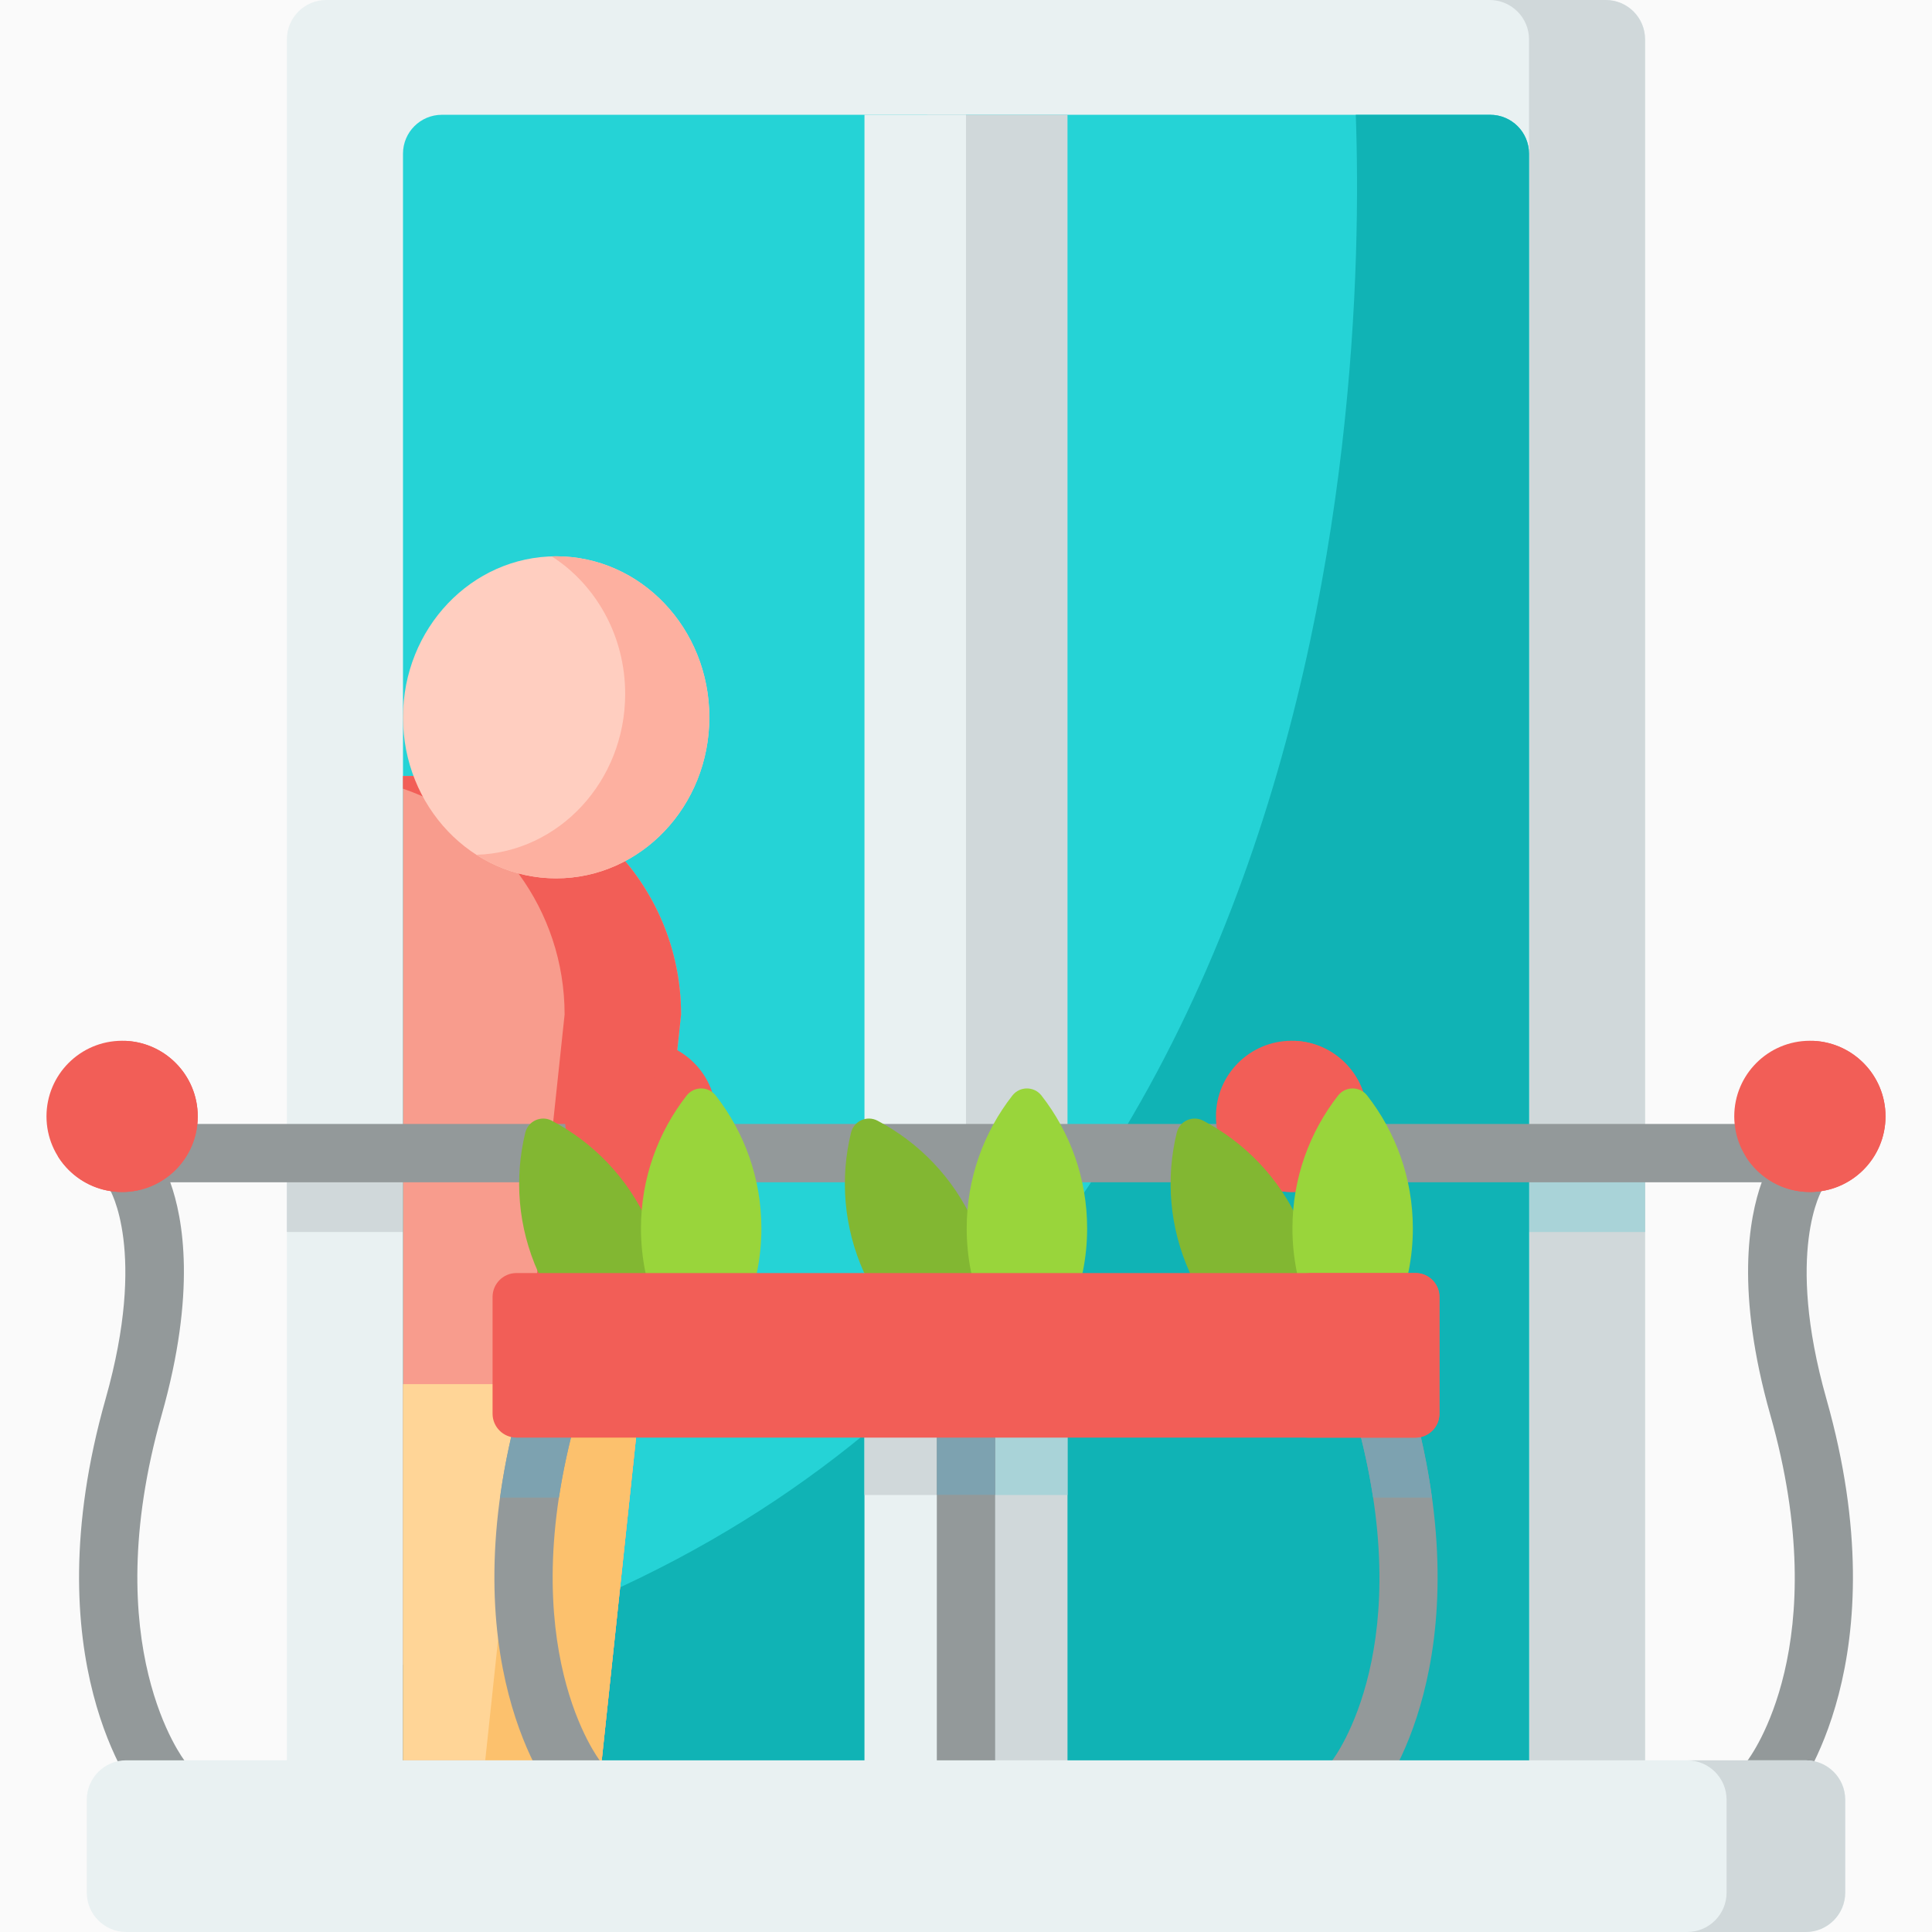 <svg width="80" height="80" viewBox="0 0 80 80" fill="none" xmlns="http://www.w3.org/2000/svg">
<rect width="80" height="80" fill="#FAFAFA"/>
<g clip-path="url(#clip0_829_11047)">
<path d="M68.121 73.883V1.631C68.121 0.73 67.391 0 66.49 0H13.509C12.609 0 11.879 0.73 11.879 1.631V73.883H68.121V73.883Z" fill="#E9F1F2"/>
<path d="M11.879 47.748H68.121V51.014H11.879V47.748Z" fill="#D0D8DA"/>
<path d="M68.119 1.631V74.316H63.314V1.631C63.314 0.729 62.582 0 61.682 0H66.49C67.39 0 68.119 0.729 68.119 1.631Z" fill="#D0D8DA"/>
<path d="M63.314 47.749H68.121V51.015H63.314V47.749Z" fill="#A9D3D8"/>
<path d="M63.313 73.883V6.363C63.313 5.474 62.592 4.753 61.703 4.753H18.297C17.408 4.753 16.687 5.474 16.687 6.363V73.883H63.313V73.883Z" fill="#25D3D6"/>
<path d="M63.313 73.883V6.363C63.313 5.474 62.592 4.753 61.703 4.753H56.14C56.576 16.917 55.126 58.851 16.687 68.937V73.883H63.313V73.883Z" fill="#10B3B5"/>
<path d="M24.916 72.891H16.687V32.132H18.323C23.778 32.132 28.201 36.554 28.201 42.01L24.916 72.891Z" fill="#F89C8D"/>
<path d="M28.201 42.01L24.916 72.891H20.093L23.379 42.01C23.379 37.671 20.58 33.983 16.687 32.658V32.132H18.323C23.778 32.132 28.201 36.555 28.201 42.01Z" fill="#F25E57"/>
<path d="M26.572 57.315L24.916 72.891H16.687V57.315H26.572Z" fill="#FFD597"/>
<path d="M26.572 57.315L24.916 72.891H20.093L21.75 57.315H26.572Z" fill="#FCC16D"/>
<path d="M23.03 36.37C26.532 36.37 29.372 33.385 29.372 29.703C29.372 26.02 26.532 23.035 23.03 23.035C19.527 23.035 16.687 26.02 16.687 29.703C16.687 33.385 19.527 36.37 23.03 36.37Z" fill="#FFCEC0"/>
<path d="M29.372 29.703C29.372 33.386 26.532 36.37 23.029 36.37C21.819 36.37 20.689 36.014 19.726 35.395C23.145 35.294 25.887 32.349 25.887 28.731C25.887 26.32 24.669 24.208 22.846 23.038C22.907 23.037 22.968 23.035 23.029 23.035C26.532 23.035 29.372 26.021 29.372 29.703Z" fill="#FDB0A0"/>
<path d="M38.39 4.753H44.203V73.883H38.39V4.753Z" fill="#D0D8DA"/>
<path d="M40 56.516H44.203V61.905H40V56.516Z" fill="#A9D3D8"/>
<path d="M35.796 4.753H40V73.883H35.796V4.753Z" fill="#E9F1F2"/>
<path d="M35.796 56.516H40V61.905H35.796V56.516Z" fill="#D0D8DA"/>
<path d="M75.629 57.931C73.891 51.795 75.454 49.251 75.47 49.226L75.456 49.246L75.041 48.956H75.516C76.183 48.956 76.724 48.415 76.724 47.749C76.724 47.082 76.183 46.541 75.516 46.541H4.484C3.817 46.541 3.276 47.082 3.276 47.749C3.276 48.415 3.817 48.956 4.484 48.956H4.959L4.544 49.246L4.53 49.226C4.546 49.251 6.109 51.795 4.371 57.931C1.311 68.733 5.603 74.225 5.787 74.454C6.025 74.749 6.375 74.903 6.728 74.903C6.993 74.903 7.261 74.816 7.484 74.636C8.003 74.218 8.085 73.458 7.667 72.939C7.63 72.892 3.971 68.202 6.694 58.589C8.133 53.51 7.588 50.45 7.05 48.956H21.727L21.742 49.246L21.727 49.226C21.744 49.251 23.307 51.795 21.569 57.931C18.509 68.733 22.8 74.225 22.984 74.454C23.223 74.75 23.572 74.903 23.925 74.903C24.191 74.903 24.459 74.816 24.682 74.636C25.201 74.218 25.282 73.458 24.864 72.939C24.827 72.892 21.168 68.203 23.891 58.589C25.33 53.51 24.785 50.45 24.247 48.956H38.792V73.696C38.792 74.363 39.333 74.903 40 74.903C40.666 74.903 41.207 74.363 41.207 73.696V48.956H55.752C55.215 50.45 54.669 53.509 56.108 58.588C58.799 68.087 55.293 72.736 55.131 72.944C54.717 73.463 54.8 74.219 55.318 74.636C55.541 74.816 55.809 74.903 56.074 74.903C56.427 74.903 56.777 74.749 57.015 74.454C57.199 74.225 61.491 68.732 58.431 57.93C56.693 51.794 58.256 49.251 58.272 49.226L58.258 49.246L58.272 48.956H72.949C72.412 50.45 71.866 53.509 73.305 58.588C75.996 68.087 72.49 72.736 72.328 72.944C71.915 73.463 71.998 74.219 72.515 74.636C72.738 74.816 73.006 74.903 73.272 74.903C73.624 74.903 73.974 74.749 74.212 74.453C74.397 74.225 78.689 68.733 75.629 57.931Z" fill="#93999A"/>
<path d="M22.078 55.781C21.954 56.442 21.788 57.158 21.569 57.931C21.156 59.388 20.88 60.746 20.707 62.01H23.145C23.305 60.948 23.546 59.809 23.892 58.589C24.179 57.573 24.387 56.639 24.532 55.781H22.078V55.781Z" fill="#7DA2B0"/>
<path d="M57.922 55.781H55.468C55.613 56.639 55.821 57.573 56.108 58.589C56.454 59.81 56.696 60.949 56.857 62.01H59.293C59.12 60.746 58.844 59.388 58.431 57.931C58.212 57.158 58.046 56.442 57.922 55.781Z" fill="#7DA2B0"/>
<path d="M38.793 55.781H41.207V61.897H38.793V55.781Z" fill="#7DA2B0"/>
<path d="M74.775 79.999H5.224C4.324 79.999 3.594 79.269 3.594 78.368V74.522C3.594 73.621 4.324 72.891 5.224 72.891H74.775C75.676 72.891 76.406 73.621 76.406 74.522V78.368C76.406 79.269 75.676 79.999 74.775 79.999Z" fill="#E9F1F2"/>
<path d="M76.406 74.522V78.369C76.406 79.269 75.675 80 74.775 80H69.862C70.763 80 71.494 79.269 71.494 78.369V74.522C71.494 73.621 70.763 72.892 69.862 72.892H74.775C75.675 72.892 76.406 73.621 76.406 74.522Z" fill="#D0D8DA"/>
<path d="M26.518 49.358C28.248 49.358 29.65 47.956 29.65 46.227C29.65 44.498 28.248 43.096 26.518 43.096C24.789 43.096 23.387 44.498 23.387 46.227C23.387 47.956 24.789 49.358 26.518 49.358Z" fill="#F25E57"/>
<path d="M29.65 46.226C29.65 47.956 28.248 49.358 26.517 49.358C25.391 49.358 24.404 48.763 23.854 47.87C23.889 47.873 23.924 47.873 23.96 47.873C25.689 47.873 27.091 46.471 27.091 44.74C27.091 44.139 26.92 43.575 26.624 43.099C28.306 43.153 29.65 44.533 29.65 46.226Z" fill="#F25E57"/>
<path d="M53.482 49.358C55.211 49.358 56.613 47.956 56.613 46.227C56.613 44.498 55.211 43.096 53.482 43.096C51.752 43.096 50.35 44.498 50.35 46.227C50.35 47.956 51.752 49.358 53.482 49.358Z" fill="#F25E57"/>
<path d="M56.613 46.226C56.613 47.956 55.211 49.358 53.483 49.358C52.356 49.358 51.367 48.763 50.817 47.87C50.852 47.873 50.888 47.873 50.923 47.873C52.652 47.873 54.054 46.471 54.054 44.74C54.054 44.139 53.883 43.575 53.587 43.099C55.268 43.152 56.613 44.533 56.613 46.226Z" fill="#F25E57"/>
<path d="M26.836 50.645C27.826 52.838 27.857 55.219 27.112 57.32C25.044 56.488 23.28 54.888 22.291 52.695C21.436 50.802 21.296 48.772 21.751 46.901C21.869 46.417 22.409 46.174 22.85 46.406C24.553 47.303 25.982 48.752 26.836 50.645Z" fill="#82B732"/>
<path d="M31.528 50.867C31.528 53.273 30.578 55.457 29.035 57.066C27.491 55.457 26.541 53.273 26.541 50.867C26.541 48.79 27.248 46.882 28.432 45.364C28.739 44.972 29.331 44.972 29.637 45.364C30.821 46.882 31.528 48.79 31.528 50.867Z" fill="#99D53B"/>
<path d="M40.324 50.645C41.313 52.838 41.345 55.219 40.6 57.32C38.532 56.488 36.767 54.888 35.778 52.695C34.924 50.802 34.783 48.772 35.239 46.901C35.357 46.417 35.896 46.174 36.337 46.406C38.041 47.303 39.47 48.752 40.324 50.645Z" fill="#82B732"/>
<path d="M45.016 50.867C45.016 53.273 44.065 55.457 42.522 57.066C40.979 55.457 40.029 53.273 40.029 50.867C40.029 48.79 40.736 46.882 41.92 45.364C42.226 44.972 42.818 44.972 43.125 45.364C44.309 46.882 45.016 48.79 45.016 50.867Z" fill="#99D53B"/>
<path d="M53.811 50.645C54.801 52.838 54.832 55.219 54.087 57.32C52.019 56.488 50.255 54.888 49.266 52.695C48.412 50.802 48.271 48.772 48.727 46.901C48.844 46.417 49.384 46.174 49.825 46.406C51.529 47.303 52.957 48.752 53.811 50.645Z" fill="#82B732"/>
<path d="M58.503 50.867C58.503 53.273 57.553 55.457 56.01 57.066C54.467 55.457 53.517 53.273 53.517 50.867C53.517 48.79 54.223 46.882 55.407 45.364C55.714 44.972 56.306 44.972 56.612 45.364C57.796 46.882 58.503 48.79 58.503 50.867Z" fill="#99D53B"/>
<path d="M58.614 59.528H21.386C20.839 59.528 20.396 59.085 20.396 58.538V53.704C20.396 53.157 20.839 52.714 21.386 52.714H58.614C59.161 52.714 59.604 53.157 59.604 53.704V58.538C59.604 59.085 59.161 59.528 58.614 59.528Z" fill="#F25E57"/>
<path d="M59.604 53.703V58.538C59.604 59.084 59.16 59.528 58.614 59.528H54.019C54.566 59.528 55.01 59.084 55.01 58.538V53.703C55.01 53.157 54.566 52.714 54.019 52.714H58.614C59.16 52.714 59.604 53.157 59.604 53.703Z" fill="#F25E57"/>
<path d="M5.056 49.358C6.786 49.358 8.188 47.956 8.188 46.227C8.188 44.498 6.786 43.096 5.056 43.096C3.327 43.096 1.925 44.498 1.925 46.227C1.925 47.956 3.327 49.358 5.056 49.358Z" fill="#F25E57"/>
<path d="M8.188 46.226C8.188 47.956 6.786 49.358 5.056 49.358C3.929 49.358 2.943 48.763 2.392 47.87C2.427 47.873 2.463 47.873 2.498 47.873C4.227 47.873 5.629 46.471 5.629 44.74C5.629 44.139 5.458 43.575 5.162 43.099C6.844 43.153 8.188 44.533 8.188 46.226Z" fill="#F25E57"/>
<path d="M74.944 49.358C76.673 49.358 78.075 47.956 78.075 46.227C78.075 44.498 76.673 43.096 74.944 43.096C73.214 43.096 71.812 44.498 71.812 46.227C71.812 47.956 73.214 49.358 74.944 49.358Z" fill="#F25E57"/>
<path d="M78.075 46.226C78.075 47.956 76.673 49.358 74.944 49.358C73.817 49.358 72.829 48.763 72.278 47.87C72.314 47.873 72.349 47.873 72.385 47.873C74.115 47.873 75.517 46.471 75.517 44.74C75.517 44.139 75.346 43.575 75.05 43.099C76.731 43.153 78.075 44.533 78.075 46.226Z" fill="#F25E57"/>
</g>
<defs>
<clipPath id="clip0_829_11047">
<rect width="80" height="80" fill="white"/>
</clipPath>
</defs>
</svg>
